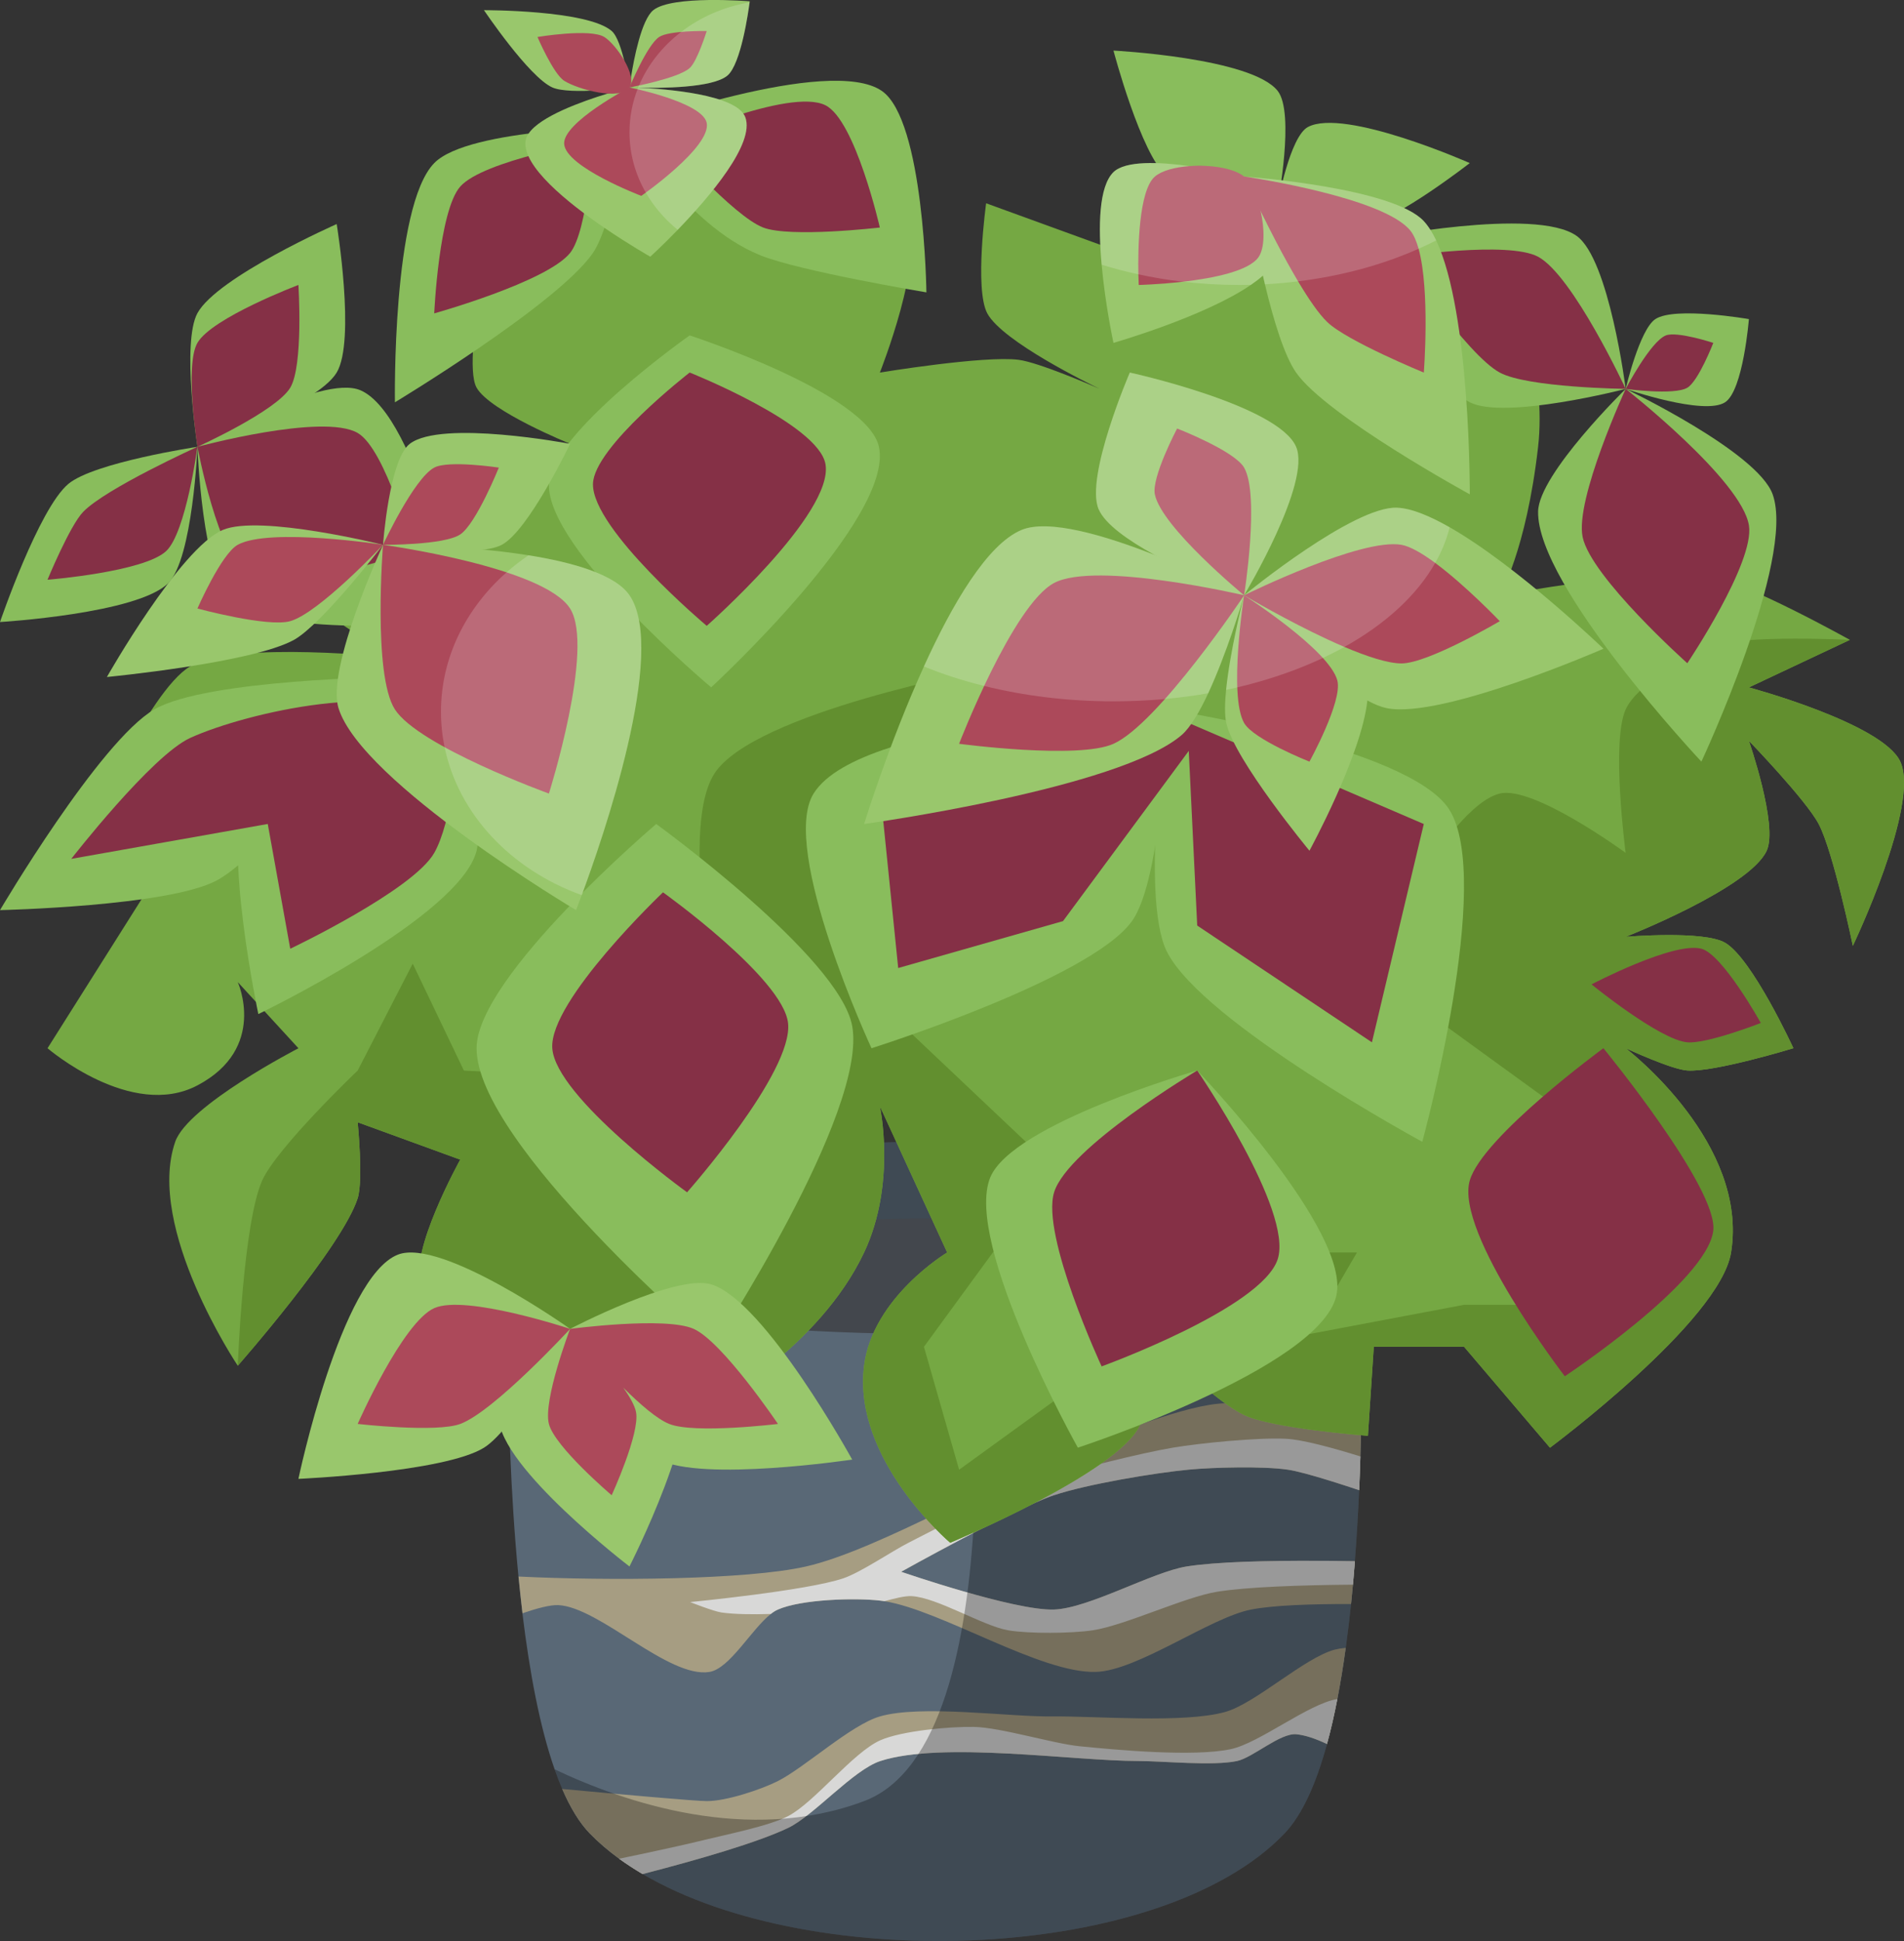 <?xml version="1.0" encoding="UTF-8"?>
<svg id="a" data-name="Lager 1" xmlns="http://www.w3.org/2000/svg" viewBox="0 0 539.15 549.5">
  <rect x="0" y="0" width="539.15" height="549.5" fill="#333333" stroke="none"/>
  <defs>
    <style>
      .b {
        fill: #99c76c;
      }

      .c {
        fill: #596876;
      }

      .d {
        fill: #853046;
      }

      .e {
        fill: #fff;
        opacity: .18;
      }

      .f {
        fill: #a69d82;
      }

      .g {
        fill: #75a843;
      }

      .h {
        fill: #43474d;
      }

      .i {
        fill: #010101;
        opacity: .29;
      }

      .j {
        fill: #89bd5c;
      }

      .k {
        fill: #d8d8d7;
      }

      .l {
        fill: #ac495a;
      }

      .m {
        fill: #628f2f;
      }
    </style>
  </defs>
  <path class="c" d="m385.39,406.09c-.05,2.06-.11,4.14-.18,6.23-.1,3.15-.21,6.34-.35,9.56-.29,6.66-.69,13.42-1.21,20.1-.16,2.22-.35,4.44-.55,6.65-.16,1.84-.34,3.66-.53,5.47-.44,4.21-.93,8.36-1.5,12.41-.68,5.01-1.48,9.86-2.37,14.48-.87,4.49-1.84,8.77-2.94,12.75-3.04,11.11-6.97,20.03-12.04,25.33-34.91,36.45-133.2,40.02-181.73,11.48-2.33-1.38-4.55-2.81-6.65-4.34-3.05-2.22-5.84-4.6-8.31-7.14-2.96-3.04-5.55-7.35-7.82-12.61-.76-1.75-1.48-3.61-2.16-5.56-4.2-11.98-7.11-27.56-9.12-44.18-.4-3.43-.78-6.91-1.12-10.4-4.59-47.38-2.71-98.87-2.71-98.87,0,0,17.09-15.18,72.46-21.55,13.28-1.54,28.77-2.56,46.75-2.74,72.08-.75,121.34,19.03,121.34,19.03,0,0,1.55,29.02.74,63.91Z"/>
  <path class="f" d="m381.06,466.51c-.68,5.01-1.48,9.86-2.37,14.48-.87,4.49-1.84,8.77-2.94,12.75-3.22-1.53-6.14-2.51-8.64-2.76-4.58-.45-12.3,6.6-16.81,7.57-6.84,1.46-20.99,0-27.99,0-18.25,0-55.66-5.64-73.02,0-7.66,2.49-18.82,15.44-26.08,18.92-8.45,4.05-24.87,8.85-41.23,13.08-2.33-1.38-4.55-2.81-6.65-4.34-3.05-2.22-5.84-4.6-8.31-7.14-2.96-3.04-5.55-7.35-7.82-12.61,17.11,1.58,37.81,3.44,40.98,3.44,5.54,0,15.45-3.32,20.1-5.68,7.63-3.86,20.66-15.9,28.86-18.29,11.72-3.4,36.6.15,48.81,0,12.23-.15,37.16,2.02,48.95-1.26,8.61-2.4,22.44-15.37,31.07-17.66.83-.21,1.89-.39,3.09-.5Z"/>
  <path class="f" d="m385.39,406.09c-.05,2.06-.11,4.14-.18,6.23-.1,3.15-.21,6.34-.35,9.56-2.16-.72-4.92-1.63-7.78-2.52-.32-.1-.64-.2-.97-.3-4.45-1.37-8.97-2.64-11.53-3-6.91-1.01-21-.66-27.95,0-9.67.91-28.96,4.14-38.15,7.24-11.46,3.88-43.3,21.68-43.3,21.68,0,0,32.16,11.1,43.3,10.69,9.88-.35,27.82-10.64,37.57-12.2,8.22-1.3,22.53-1.67,37.47-1.59,1.01,0,2.02,0,3.02.01,2.37.03,4.75.05,7.11.09-.16,2.22-.35,4.44-.55,6.65-.16,1.84-.34,3.66-.53,5.47-11.35-.02-22.02.35-28.26,1.56-11.63,2.25-32.12,17.29-43.95,17.66-15.68.49-43.7-17.42-59.88-20.01-.4-.06-.79-.11-1.17-.16-7.23-.84-22.34-.39-29.01,2.52-.67.29-1.34.72-2.03,1.26-5.5,4.3-11.62,15.46-17.38,16.4-11.54,1.88-31.1-18.32-42.78-18.92-2.31-.11-6.22.95-10.16,2.31-.4-3.43-.78-6.91-1.12-10.4,25.51,1.24,64.56.97,81.38-2.84,20.49-4.63,57.3-26.37,77.02-33.62,10.22-3.76,30.8-12.33,41.68-12.59,8.26-.19,26.5,5.04,38.49,8.83Z"/>
  <path class="k" d="m298.48,423.29c-11.46,3.88-43.3,21.68-43.3,21.68,0,0,32.16,11.1,43.3,10.69,9.88-.35,27.82-10.64,37.57-12.2,8.22-1.3,22.53-1.67,37.47-1.59,1.01,0,2.02,0,3.02.01,2.37.03,4.75.05,7.11.09-.16,2.22-.35,4.44-.55,6.65-15.27.13-29.95.66-38.37,1.99-9.13,1.44-26.17,9.55-35.31,10.93-5.93.9-18.06,1.01-23.96,0-7.14-1.24-20.09-9.29-27.33-9.67-1.93-.1-4.84.66-7.66,1.43-.4-.06-.79-.11-1.17-.16-7.23-.84-22.34-.39-29.01,2.52-.67.29-1.34.72-2.03,1.26-5.35.16-10.33.09-13.94-.42-2.32-.33-8.89-2.95-8.89-2.95,0,0,32.97-3.2,43.36-6.72,4.99-1.69,13.8-7.71,18.5-10.09,9.52-4.82,28.47-14.98,38.67-18.07,8.95-2.72,26.93-7.28,36.16-8.83,7.79-1.31,24.05-2.91,31.95-2.52,4.65.21,13.17,2.52,21.15,5-.1,3.15-.21,6.34-.35,9.56-2.16-.72-4.92-1.63-7.78-2.52-.32-.1-.64-.2-.97-.3-4.45-1.37-8.97-2.64-11.53-3-6.91-1.01-21-.66-27.95,0-9.67.91-28.96,4.14-38.15,7.24Z"/>
  <path class="k" d="m378.69,480.99c-.87,4.49-1.84,8.77-2.94,12.75-3.22-1.53-6.14-2.51-8.64-2.76-4.58-.45-12.3,6.6-16.81,7.57-6.84,1.46-20.99,0-27.99,0-18.25,0-55.66-5.64-73.02,0-7.66,2.49-18.82,15.44-26.08,18.92-8.45,4.05-24.87,8.85-41.23,13.08-2.33-1.38-4.55-2.81-6.65-4.34,9.79-2.04,18.87-4.01,24.35-5.37,5.94-1.48,18.12-3.88,23.55-6.73,7.47-3.92,18.34-18.04,26.06-21.44,6.13-2.7,19.8-3.91,26.49-3.78,7.59.15,22.31,4.7,29.85,5.47,10.67,1.07,32.4,3.07,42.88.83,8.16-1.73,21.95-12.85,30.18-14.19Z"/>
  <path class="i" d="m385.39,406.09c-.05,2.06-.11,4.14-.18,6.23-.1,3.15-.21,6.34-.35,9.56-.29,6.66-.69,13.42-1.21,20.1-.16,2.22-.35,4.44-.55,6.65-.16,1.84-.34,3.66-.53,5.47-.44,4.21-.93,8.36-1.5,12.41-.68,5.01-1.48,9.86-2.37,14.48-.87,4.49-1.84,8.77-2.94,12.75-3.04,11.11-6.97,20.03-12.04,25.33-34.91,36.45-133.2,40.02-181.73,11.48-2.33-1.38-4.55-2.81-6.65-4.34-3.05-2.22-5.84-4.6-8.31-7.14-2.96-3.04-5.55-7.35-7.82-12.61-.76-1.75-1.48-3.61-2.16-5.56,19.69,9.35,54.75,21.35,87.63,9,43.88-16.48,29.42-148.59,29.42-148.59l-50.89,4.4-2.93-25.65-3.73-14.16c13.28-1.54,28.77-2.56,46.75-2.74,72.08-.75,121.34,19.03,121.34,19.03,0,0,1.55,29.02.74,63.91Z"/>
  <ellipse class="h" cx="264.67" cy="361.3" rx="106.57" ry="16.36"/>
  <path class="g" d="m524.66,267.75s-5.5-26.56-9.67-34.47c-3.58-6.8-19.76-23.55-19.76-23.55,0,0,8.34,23.95,5.04,31.11-4.88,10.62-39.93,24.38-39.93,24.38,0,0,22.07-1.87,28.16,1.68,7.68,4.48,19.33,29.85,19.33,29.85,0,0-22.4,6.85-30.05,6.31-4.49-.32-16.65-5.94-17.4-6.29,1.17.92,34.76,27.02,29.8,57.81-3.13,19.49-51.28,55.27-51.28,55.27l-24.34-28.59h-25.55l-1.66,25.22s-27.04-2.04-35.05-5.89c-10.9-5.22-34.1-29.13-40.36-35.7-.91-.95-1.45-1.54-1.56-1.65.09.19.68,1.27,1.56,2.99,4.09,7.96,14.39,29.45,10.87,37.18-6.18,13.57-53.75,33.35-53.75,33.35,0,0-27.75-23.55-24.38-50.12,2.46-19.45,23.53-32.05,23.53-32.05l-19.07-41.43s4.78,21.86-4.46,41.43c-12.76,27.01-43.31,43.49-43.31,43.49,0,0-72.63-14.64-81.98-34.86-3.83-8.3,10.93-34.92,10.93-34.92l-29.04-10.58s1.64,16.4,0,21.52c-4.45,13.87-33.95,47.41-33.95,47.41,0,0-26.13-39.01-17.72-63.39,3.57-10.35,34.9-26.49,34.9-26.49l-17.18-18.73s8.5,18.73-11.41,29.23c-18.75,9.9-42.46-10.51-42.46-10.51l30.27-47.96-19.33-11.97s17.33-41.05,29.51-48.22c12.49-7.34,57.91-2.42,57.91-2.42,0,0-26.08-15-31.09-23.33-4.09-6.78-4.89-31.32-4.89-31.32l54.5,22.7,31.11-28.59s-22.69-9.17-26.49-15.89c-2.52-4.43,0-20.39,0-20.39l20.48-25.83,32.85-17.38s58.6,2.62,68.16,17.38c5.78,8.94-7.3,41.94-7.3,41.94,0,0,29.47-4.86,39.25-3.62,5.7.72,20.96,7.34,22.85,8.16-2.41-1.16-27.34-13.26-31.68-21.29-3.69-6.86-.33-31.18-.33-31.18l47.77,17.37s25.8-13.42,34.8-11.63c7.29,1.45,22.44,19.48,22.44,19.48h45.4s8.26,22.84,5.89,43.73c-3.37,29.5-10.86,42.04-10.86,42.04,0,0,44.22-8.08,58.78-5.68,10.92,1.82,40.36,18.29,40.36,18.29l-28.59,13.46s37.9,10.18,42.88,21.02c5.63,12.22-13.44,52.13-13.44,52.13Z"/>
  <path class="m" d="m524.66,267.75s-5.5-26.56-9.67-34.47c-3.58-6.8-19.76-23.55-19.76-23.55,0,0,8.34,23.95,5.04,31.11-4.88,10.62-39.93,24.38-39.93,24.38,0,0,22.07-1.87,28.16,1.68,7.68,4.48,19.33,29.85,19.33,29.85,0,0-22.4,6.85-30.05,6.31-4.49-.32-16.65-5.94-17.4-6.29,1.17.92,34.76,27.02,29.8,57.81-3.13,19.49-51.28,55.27-51.28,55.27l-24.34-28.59h-25.55l-1.66,25.22s-27.04-2.04-35.05-5.89c-10.9-5.22-34.1-29.13-40.36-35.7v-10.3h72.3l-13.46,23.08,43.78-8.27h39.48l6.31-41.95-73-52.97s22.22-46.06,37.33-49.82c9.42-2.33,34.9,16.25,35.65,16.79-.1-.81-4.12-31.48.01-40.61,3.15-6.99,17.61-15.48,24.85-18,9.13-3.18,38.63-1.69,38.63-1.69l-28.59,13.46s37.9,10.18,42.88,21.02c5.63,12.22-13.44,52.13-13.44,52.13Z"/>
  <path class="m" d="m311.94,366.22c4.09,7.96,14.39,29.45,10.87,37.18-6.18,13.57-53.75,33.35-53.75,33.35,0,0-27.75-23.55-24.38-50.12,2.46-19.45,23.53-32.05,23.53-32.05l-19.07-41.43s4.78,21.86-4.46,41.43c-12.76,27.01-43.31,43.49-43.31,43.49,0,0-72.63-14.64-81.98-34.86-3.83-8.3,10.93-34.92,10.93-34.92l-29.04-10.58s1.64,16.4,0,21.52c-4.45,13.87-33.95,47.41-33.95,47.41,0,0,1.5-40.4,6.92-52.45,4.24-9.4,27.03-31.11,27.03-31.11l15.59-30.27,14.49,30.27,76.32,4.2s-17.34-69.68-5.38-88.28c11.15-17.33,76.95-29.53,76.95-29.53l-26.99,97.63,46.24,43.73-36.87,50.45,9.96,34.8,40.36-29.23v-20.6Z"/>
  <path class="j" d="m73.15,287.09s-10-47.32-3.78-61.38c5.51-12.44,42.46-34.05,42.46-34.05,0,0,26.41,36,23.12,49.19-4.67,18.72-61.8,46.24-61.8,46.24Z"/>
  <path class="j" d="m0,257.66s47.74-1.07,61.38-8.41c16.85-9.07,50.45-57.6,50.45-57.6,0,0-53.23.57-68.11,9.17C28.2,209.8,0,257.66,0,257.66Z"/>
  <path class="j" d="m55.91,126.49s1.27,36.31,9.67,43.71c12.2,10.74,64.74,5.9,64.74,5.9,0,0-11.85-58.37-28.17-65.58-11.19-4.95-46.24,15.97-46.24,15.97Z"/>
  <path class="j" d="m0,176.1s39.12-2.34,47.7-11.07c6.9-7.03,8.22-38.54,8.22-38.54,0,0-29.27,4.41-36.57,10.51C10.97,143.99,0,176.1,0,176.1Z"/>
  <path class="j" d="m95.34,63.43s-33.81,14.96-39.43,25.22c-4.54,8.3,0,37.84,0,37.84,0,0,33.68-11.44,39.43-21.02,5.41-9.01,0-42.04,0-42.04Z"/>
  <path class="j" d="m246.78,296.76s-26.16-56.4-16.4-72.1c13.59-21.83,100.06-23.83,100.06-23.83,0,0-.95,47.98-10.09,60.2-12.25,16.37-73.57,35.73-73.57,35.73Z"/>
  <path class="j" d="m402.74,323.24s-62.19-33.68-72.31-53.81c-7.7-15.33,0-68.6,0-68.6,0,0,68.35,10.48,79.88,28.25,12.85,19.82-7.57,94.17-7.57,94.17Z"/>
  <path class="j" d="m361.81,57.55s-25.22-2.35-31.38-7.57c-7.39-6.26-15.13-35.66-15.13-35.66,0,0,39.12,2.01,46.51,11.43,4.9,6.25,0,31.79,0,31.79Z"/>
  <path class="j" d="m416.2,46.16s-20.54,15.97-28.85,17.28c-6.47,1.02-25.54-5.88-25.54-5.88,0,0,3.43-18.89,8.56-21.61,10.37-5.49,45.82,10.22,45.82,10.22Z"/>
  <path class="j" d="m178.25,35.94s-45.44.18-55.28,10.22c-12.01,12.25-11.14,67.73-11.14,67.73,0,0,46.11-27.82,56.07-42.27,5.27-7.65,10.35-35.67,10.35-35.67Z"/>
  <path class="j" d="m215.25,72.26c11.18,4.53,47.08,10.51,47.08,10.51,0,0-.61-48.7-12.61-57.02-14.84-10.28-71.47,10.18-71.47,10.18,0,0,15.22,27.5,37,36.32Z"/>
  <path class="j" d="m195.28,94.96s-39.21,27.58-39.83,42.04c-.78,18.4,45.93,57.59,45.93,57.59,0,0,51.93-47.82,47.5-68.11-3.32-15.19-53.6-31.53-53.6-31.53Z"/>
  <path class="j" d="m339.01,303.06s-52.33,15.02-58.6,30.27c-7.65,18.6,24.8,76.51,24.8,76.51,0,0,68.01-22.27,73.15-42.82,4.55-18.21-39.35-63.96-39.35-63.96Z"/>
  <path class="j" d="m460.34,110.1s-24.58,24.03-24.8,34.68c-.45,21.14,46.24,70.84,46.24,70.84,0,0,26.78-57.24,20.18-75.67-4.32-12.06-41.62-29.85-41.62-29.85Z"/>
  <path class="j" d="m389.01,67.64s15.28,40.09,27.19,46.24c9.84,5.08,44.14-3.78,44.14-3.78,0,0-4.64-36.67-13.87-43.3-11.67-8.38-57.46.84-57.46.84Z"/>
  <path class="j" d="m495.23,90.34s-1.61,20.19-6.73,23.54c-5.94,3.89-28.17-3.78-28.17-3.78,0,0,3.93-16.8,8.41-19.76,5.52-3.65,26.49,0,26.49,0Z"/>
  <path class="j" d="m185.82,233.28s-50.83,43.14-50.87,63.48c-.05,26.99,67.21,84.5,67.21,84.5,0,0,43.62-66.49,39.15-90.81-3.6-19.59-55.49-57.17-55.49-57.17Z"/>
  <path class="b" d="m161.43,376.21s-20.37,17.15-20.18,25.22c.33,14,36.99,42.04,36.99,42.04,0,0,21.46-41.96,15.13-54.65-3.83-7.69-31.95-12.61-31.95-12.61Z"/>
  <path class="b" d="m84.5,418.67s12-57.15,28.17-63.48c12.36-4.84,48.77,21.02,48.77,21.02,0,0-15.56,28.16-24.38,33.63-11.32,7.02-52.55,8.83-52.55,8.83Z"/>
  <path class="b" d="m241.31,413.21s-42.6,6.39-54.68,0c-9.89-5.23-25.2-37-25.2-37,0,0,29.92-15.64,39.94-12.61,15.24,4.61,39.94,49.61,39.94,49.61Z"/>
  <path class="l" d="m101.28,403.12s12.7-28.81,21.69-32.79c8.89-3.94,38.47,5.88,38.47,5.88,0,0-21.47,23.32-31.11,26.91-6.8,2.53-29.04,0-29.04,0Z"/>
  <path class="l" d="m196.44,376.21c-7.98-3.59-35.01,0-35.01,0,0,0-7.71,20.23-6,26.91,1.67,6.51,17.77,20.18,17.77,20.18,0,0,8.07-17.52,6.9-23.54-.37-1.87-1.76-4.32-3.62-6.92,4.73,4.7,9.6,8.91,13.02,10.28,7.14,2.87,30.79,0,30.79,0,0,0-15.65-23.22-23.85-26.91Z"/>
  <path class="d" d="m194.55,337.54s-37.22-26.85-38.16-40.78c-.91-13.5,31.35-44.14,31.35-44.14,0,0,33.97,24.27,35.41,37,1.57,13.86-28.6,47.93-28.6,47.93Z"/>
  <polygon class="d" points="254.34 274.05 249.3 224.45 336.62 204.69 403.17 233.28 388.48 295.08 339.01 262.03 336.62 212.58 301.01 260.77 254.34 274.05"/>
  <path class="d" d="m20.18,243.15s22.77-29.29,33.72-34.26c16.18-7.35,58.35-16.72,70.96-4.2,6.53,6.48,2.66,28.77-1.89,36.76-6.06,10.64-40.78,27.14-40.78,27.14l-6.37-35.32-55.64,9.88Z"/>
  <path class="d" d="m195.28,105.47s-27.17,21.09-27.37,31.53c-.25,12.87,32.21,40.18,32.21,40.18,0,0,36.06-31.78,33.63-45.77-1.98-11.43-38.47-25.95-38.47-25.95Z"/>
  <path class="d" d="m311.94,386.82s-17.22-37.08-13.45-49.28c3.93-12.71,40.52-34.47,40.52-34.47,0,0,27.23,39.57,22.8,53.39-4.46,13.9-49.87,30.37-49.87,30.37Z"/>
  <path class="d" d="m460.34,110.1s-14.41,31.25-12.19,41.94c2.36,11.36,29.64,35.72,29.64,35.72,0,0,19.12-28.46,17.45-39.01-2.03-12.86-34.89-38.65-34.89-38.65Z"/>
  <path class="d" d="m396.86,72.68s30.15-4.57,38.67,0c9.89,5.31,24.81,37.41,24.81,37.41,0,0-27.77-.33-35.67-4.62-9.44-5.14-27.81-32.79-27.81-32.79Z"/>
  <path class="d" d="m485.14,97.07s-10.3-3.38-13.45-2.1c-4.38,1.78-11.35,15.13-11.35,15.13,0,0,13.69,1.88,17.45-.33,3.16-1.86,7.36-12.7,7.36-12.7Z"/>
  <path class="d" d="m55.91,126.49s-25.9,11.74-32.37,18.43c-3.77,3.9-10.09,19.21-10.09,19.21,0,0,27.35-2.19,33.63-8.14,5.59-5.3,8.83-29.5,8.83-29.5Z"/>
  <path class="d" d="m84.5,80.67s-24.46,9.26-28.59,16.39c-3.69,6.37,0,29.43,0,29.43,0,0,22.26-10.06,26.28-16.73,3.76-6.25,2.31-29.09,2.31-29.09Z"/>
  <path class="d" d="m116.87,155.99s-7.61-28.8-15.59-33.42c-9.86-5.7-45.37,3.92-45.37,3.92,0,0,5.84,31.47,14.29,36.37,10.2,5.91,46.66-6.87,46.66-6.87Z"/>
  <path class="d" d="m167.9,40.1s-31.01,5.28-37.58,12.72c-6.06,6.87-7.36,35.9-7.36,35.9,0,0,31.87-8.9,38.47-17.11,5.04-6.27,6.47-31.51,6.47-31.51Z"/>
  <path class="d" d="m249.15,64.41s-25.35,2.97-33.06,0c-8.46-3.26-26.91-24.31-26.91-24.31,0,0,34.33-15.4,44.56-10.3,8.47,4.22,15.4,34.61,15.4,34.61Z"/>
  <path class="d" d="m443.1,389.63s-31.25-40.67-26.9-55.46c3.64-12.4,37.83-37.42,37.83-37.42,0,0,32.63,39.77,31.11,51.69-1.86,14.59-42.04,41.18-42.04,41.18Z"/>
  <path class="d" d="m450.67,278.68s19.23,15.69,27.12,16.4c5.55.49,20.81-5.47,20.81-5.47,0,0-10.78-19.42-16.82-21.02-7.9-2.1-31.11,10.09-31.11,10.09Z"/>
  <path class="b" d="m164.73,253.42c-1.01,2.7-1.61,4.24-1.61,4.24,0,0-60.74-36.09-67.26-57.17-3.54-11.45,12.61-46.25,12.61-46.25,0,0,21.73-.15,41.18,2.96,12.8,2.04,24.62,5.5,28.6,11.32,10.87,15.89-7.77,69.4-13.52,84.89Z"/>
  <path class="b" d="m30.27,191.66s20.62-36.39,32.79-41.62c10.48-4.5,45.4,4.2,45.4,4.2,0,0-17.16,22.43-25.22,26.91-11.8,6.55-52.97,10.51-52.97,10.51Z"/>
  <path class="b" d="m161.43,125.65s-36.41-6.92-45.4,0c-5.86,4.51-7.57,28.59-7.57,28.59,0,0,26.21,3.94,33.63,0,7.62-4.04,19.34-28.59,19.34-28.59Z"/>
  <path class="l" d="m108.46,154.24s-2.95,36.76,3.36,46.59c6.72,10.45,43.61,23.83,43.61,23.83,0,0,13.05-41.25,6-52.38-7.48-11.82-52.97-18.04-52.97-18.04Z"/>
  <path class="l" d="m141.25,132.38s-14.26-2.16-18.29,0c-5.78,3.1-14.5,21.86-14.5,21.86,0,0,17.28.13,21.86-2.94,4.54-3.04,10.93-18.92,10.93-18.92Z"/>
  <path class="l" d="m55.91,172.27s6.74-15.46,11.41-18.04c9.01-4.96,41.14,0,41.14,0,0,0-18.09,19.29-26.27,21.62-6.38,1.81-26.28-3.58-26.28-3.58Z"/>
  <path class="b" d="m352.3,168.53s0,.01-.01.04c0,.01,0,.03-.01.05,0,.04-.01.09-.04.15-.6,2.02-4.96,16.43-10.12,27.52-2.41,5.17-5.01,9.62-7.48,11.77-17.68,15.26-89.96,25.22-89.96,25.22,0,0,7-22.75,16.94-44.6,8-17.58,17.91-34.58,27.62-38.64,7.66-3.21,23.68,1.55,37.67,7.05,12.91,5.07,24.06,10.76,25.27,11.39.04.02.06.04.09.04.01,0,.02.01.02.01Z"/>
  <path class="b" d="m352.31,168.52h-.01s-.01,0-.02,0c-.03,0-.05-.01-.09-.04-1.34-.49-14.2-5.31-25.27-11.39-7.39-4.06-13.99-8.68-15.82-12.94-3.91-9.11,8.83-38.68,8.83-38.68,0,0,41.99,9.18,47.09,21.02,4.34,10.09-14.19,41.15-14.71,42.02Z"/>
  <path class="b" d="m454.04,183.66s-45.8,20-61.38,16.82c-1.6-.33-3.46-1.08-5.46-2.16-2.62-1.43-5.52-3.38-8.5-5.64-2.17-1.64-4.39-3.44-6.56-5.3-10.1-8.61-19.33-18.34-19.81-18.84-.01,0-.01-.01-.01-.01h-.01s0-.01.01-.02h.01c.92-.77,31-25.27,43.27-24.78,4.02.15,9.23,2.31,14.9,5.54,19.22,10.97,43.55,34.39,43.55,34.39Z"/>
  <path class="b" d="m387.19,198.33c-1.63,15.46-16.4,42.51-16.4,42.51,0,0-21.2-25.63-23.55-36.16-.49-2.22-.43-5.59-.05-9.38,1.06-10.59,4.53-24.56,5.03-26.54.03-.06.04-.11.04-.15.01-.02.01-.04.01-.05.01-.03.01-.04.01-.04h.01s.01.01.01.01c.61.27,13.58,5.88,23.51,12.44h.01c1.35.91,2.65,1.82,3.85,2.74,3.52,2.69,6.21,5.44,7.07,7.94.61,1.77.71,4.05.43,6.67Z"/>
  <path class="l" d="m271.58,210.57s15.22-39.35,26.91-45.53c11.92-6.3,53.81,3.49,53.81,3.49,0,0-24.24,36.27-36.99,42.04-9.96,4.5-43.72,0-43.72,0Z"/>
  <path class="l" d="m333.32,121.31s-7.28,13.81-6.31,18.63c1.89,9.35,25.28,28.59,25.28,28.59,0,0,4.5-28.32,0-36.15-2.74-4.76-18.98-11.07-18.98-11.07Z"/>
  <path class="l" d="m370.79,215.62s-15.83-6.27-18.49-10.93c-4.48-7.85,0-36.15,0-36.15,0,0,24.19,15.48,26.4,24.15,1.49,5.88-7.91,22.93-7.91,22.93Z"/>
  <path class="l" d="m424.68,175.86s-20.26,11.96-27.82,11.96c-3.88,0-9.84-1.98-16.16-4.67-1.6-.68-3.23-1.41-4.86-2.17h-.01c-11.3-5.26-22.32-11.73-23.45-12.4h-.01s-.04-.03-.05-.04h-.02s0-.01.01-.02h.01c.95-.47,33.18-16.29,44.53-14.28,2.53.45,5.97,2.49,9.55,5.13,8.68,6.42,18.28,16.48,18.28,16.48Z"/>
  <path class="b" d="m191.91,65.07c-4.39,4.53-7.77,7.6-7.77,7.6,0,0-5.95-3.36-12.98-8.16-10.47-7.15-23.32-17.48-22.34-24.63.1-.71.39-1.39.86-2.07,3.28-4.87,15.06-9.09,22.42-11.34,3.32-1.02,5.74-1.63,6.09-1.7.01-.01.03-.01.04-.01s.01-.01.01-.01c0,0,.09,0,.26.01.34,0,1,.03,1.89.06h.2s.06.01.09,0c.03.01.05.01.08.01h.1c7.34.34,27.72,1.84,30.17,8.32,2.84,7.51-10.23,22.7-19.13,31.91Z"/>
  <path class="b" d="m137.05,2.89s12.68,18.86,19.34,21.86c4.98,2.24,21.86,0,21.86,0,0,0-1.88-13.24-5.04-15.98-6.93-5.99-36.15-5.89-36.15-5.89Z"/>
  <path class="b" d="m212.3.37s-.01.1-.04.3c-.3,2.35-2.4,17.45-6.27,20.72-4.22,3.56-19.06,3.58-25.12,3.44h-.18s-.06-.01-.09-.01h-.2c-.91-.02-1.56-.05-1.89-.06-.18-.01-.26-.01-.26-.01,0,0,.14-1.1.42-2.83.83-5.26,2.96-16.31,6.31-19.03,5.34-4.33,27.33-2.52,27.33-2.52Z"/>
  <path class="l" d="m178.25,24.76s-18.86,9.88-18.5,15.97c.39,6.57,21.84,14.72,21.84,14.72,0,0,19.93-13.88,18.52-20.68-1.23-5.88-21.86-10.01-21.86-10.01Z"/>
  <path class="l" d="m152.19,10.46s4.49,10.47,7.57,12.41c3.93,2.48,15.85,5.71,18.5,1.89,2.27-3.29-3.75-12.19-7.15-14.29-4.02-2.49-18.92,0-18.92,0Z"/>
  <path class="l" d="m200.11,8.78s-10.62-.18-13.45,1.68c-3.46,2.28-8.41,14.29-8.41,14.29,0,0,13.68-2.5,17.03-5.47,2.17-1.92,4.84-10.51,4.84-10.51Z"/>
  <path class="b" d="m361.54,72.89c-.64,1.73-2.02,3.46-3.92,5.13-.99.88-2.12,1.75-3.36,2.6-13.23,9.09-38.96,16.45-38.96,16.45,0,0-2.32-10.67-3.35-22.13-.98-10.73-.84-22.16,3.35-26.22,3.39-3.28,12.94-2.89,21.48-1.7h.04c7.96,1.08,15.02,2.85,15.45,2.95t.02.01s0,.01.01.04c.2.3,1.7,2.59,3.46,5.64t.01.03c2.22,3.9,4.84,9.04,5.71,13.01h0c.38,1.68.44,3.13.05,4.2Z"/>
  <path class="b" d="m416.2,139.95s-40.6-22.16-49.19-34.48c-3.33-4.77-6.38-14.77-8.83-24.98-.19-.82-.38-1.64-.57-2.46-.42-1.8-.81-3.59-1.17-5.35-2.5-11.75-4.05-22.03-4.14-22.66-.01-.03-.01-.04-.01-.04,0,0,.04,0,.13.01,2.46.18,42.11,3.29,50.74,12.6,1.3,1.4,2.46,3.25,3.52,5.47,9.76,20.57,9.52,71.89,9.52,71.89Z"/>
  <path class="l" d="m356.45,72.68c-2.67,4.07-12.95,6.09-21.53,7.08h-.01c-6.76.78-12.46.92-12.46.92,0,0-.06-1.16-.1-3.01-.13-6.92.05-23.69,4.67-27.68,1.95-1.68,5.69-2.66,9.77-2.96h.04c5.93-.44,12.56.57,15.45,2.95t.02.01c1.34,1.12,2.53,3.19,3.47,5.68t.01.03c.48,1.3.9,2.71,1.22,4.16,1.1,4.93,1.15,10.24-.56,12.84Z"/>
  <path class="l" d="m403.16,105.47s-21.77-8.94-27.32-14.29c-2.41-2.31-5.32-6.58-8.27-11.53-2.05-3.47-4.15-7.26-6.08-10.95h0c-1.64-3.14-3.17-6.18-4.49-8.87-2.68-5.42-4.5-9.43-4.69-9.82-.01-.03-.01-.04-.01-.04,0,0,.04,0,.13.01,2.41.37,39.48,5.99,46.96,15.34.96,1.2,1.71,2.98,2.31,5.11,3.29,11.86,1.48,35.04,1.48,35.04Z"/>
  <path class="e" d="m164.73,253.42c-19.99-7.2-34.91-22.89-38.84-41.91-.67-3.25-1.02-6.61-1.02-10.03,0-15.37,7.09-29.31,18.57-39.45,1.95-1.72,4.03-3.33,6.22-4.83,12.8,2.04,24.62,5.5,28.6,11.32,10.87,15.89-7.77,69.4-13.52,84.89Z"/>
  <path class="e" d="m410.49,149.27c-.86,3.48-2.23,6.86-4.09,10.1-5.2,9.18-14.13,17.33-25.7,23.77-.33.19-.67.38-1.01.57-1.64.88-3.34,1.74-5.1,2.56-.81.39-1.63.77-2.46,1.12-6.66,2.94-13.97,5.37-21.78,7.21-1.05.24-2.09.48-3.15.69,1.06-10.59,4.53-24.56,5.03-26.54-.6,2.02-4.96,16.43-10.12,27.52-3.99.69-8.07,1.24-12.26,1.62-4.73.43-9.57.66-14.5.66-12.99,0-25.38-1.55-36.68-4.36-6.02-1.49-11.73-3.34-17.06-5.51,8-17.58,17.91-34.58,27.62-38.64,7.66-3.21,23.68,1.55,37.67,7.05-7.39-4.06-13.99-8.68-15.82-12.94-3.91-9.11,8.83-38.68,8.83-38.68,0,0,41.99,9.18,47.09,21.02,4.34,10.09-14.19,41.15-14.71,42.02h.01c.92-.77,31-25.27,43.27-24.78,4.02.15,9.23,2.31,14.9,5.54Z"/>
  <path class="e" d="m211.04,33.16c2.84,7.51-10.23,22.7-19.13,31.91-3.67-2.99-6.75-6.55-9.03-10.53-2.96-5.12-4.63-10.94-4.63-17.09,0-4.28.81-8.38,2.28-12.2.05-.14.1-.28.16-.42h0c.09-.21.17-.43.25-.63h.01c2.51-5.93,6.65-11.12,11.94-15.17,0,0,.01-.01.01,0,5.42-4.18,12.04-7.11,19.35-8.36-.3,2.35-2.4,17.45-6.27,20.72-4.22,3.56-19.06,3.58-25.12,3.44,7.34.34,27.72,1.84,30.17,8.32Z"/>
  <path class="e" d="m406.68,68.06c-1.61.83-3.29,1.63-4.99,2.37-10.15,4.52-21.71,7.69-34.12,9.22-3.08.38-6.2.66-9.38.83-.19-.82-.38-1.64-.57-2.46-.99.88-2.12,1.75-3.36,2.6-1.15.04-2.3.05-3.44.05-5.42,0-10.73-.32-15.9-.92h-.01c-4.3-.49-8.49-1.2-12.56-2.09-3.57-.76-7.04-1.68-10.39-2.72-.98-10.73-.84-22.16,3.35-26.22,3.39-3.28,12.94-2.89,21.48-1.7h.04c5.93-.44,12.56.57,15.45,2.95t.02.01s.04,0,.13.01c2.46.18,42.11,3.29,50.74,12.6,1.3,1.4,2.46,3.25,3.52,5.47Z"/>
</svg>